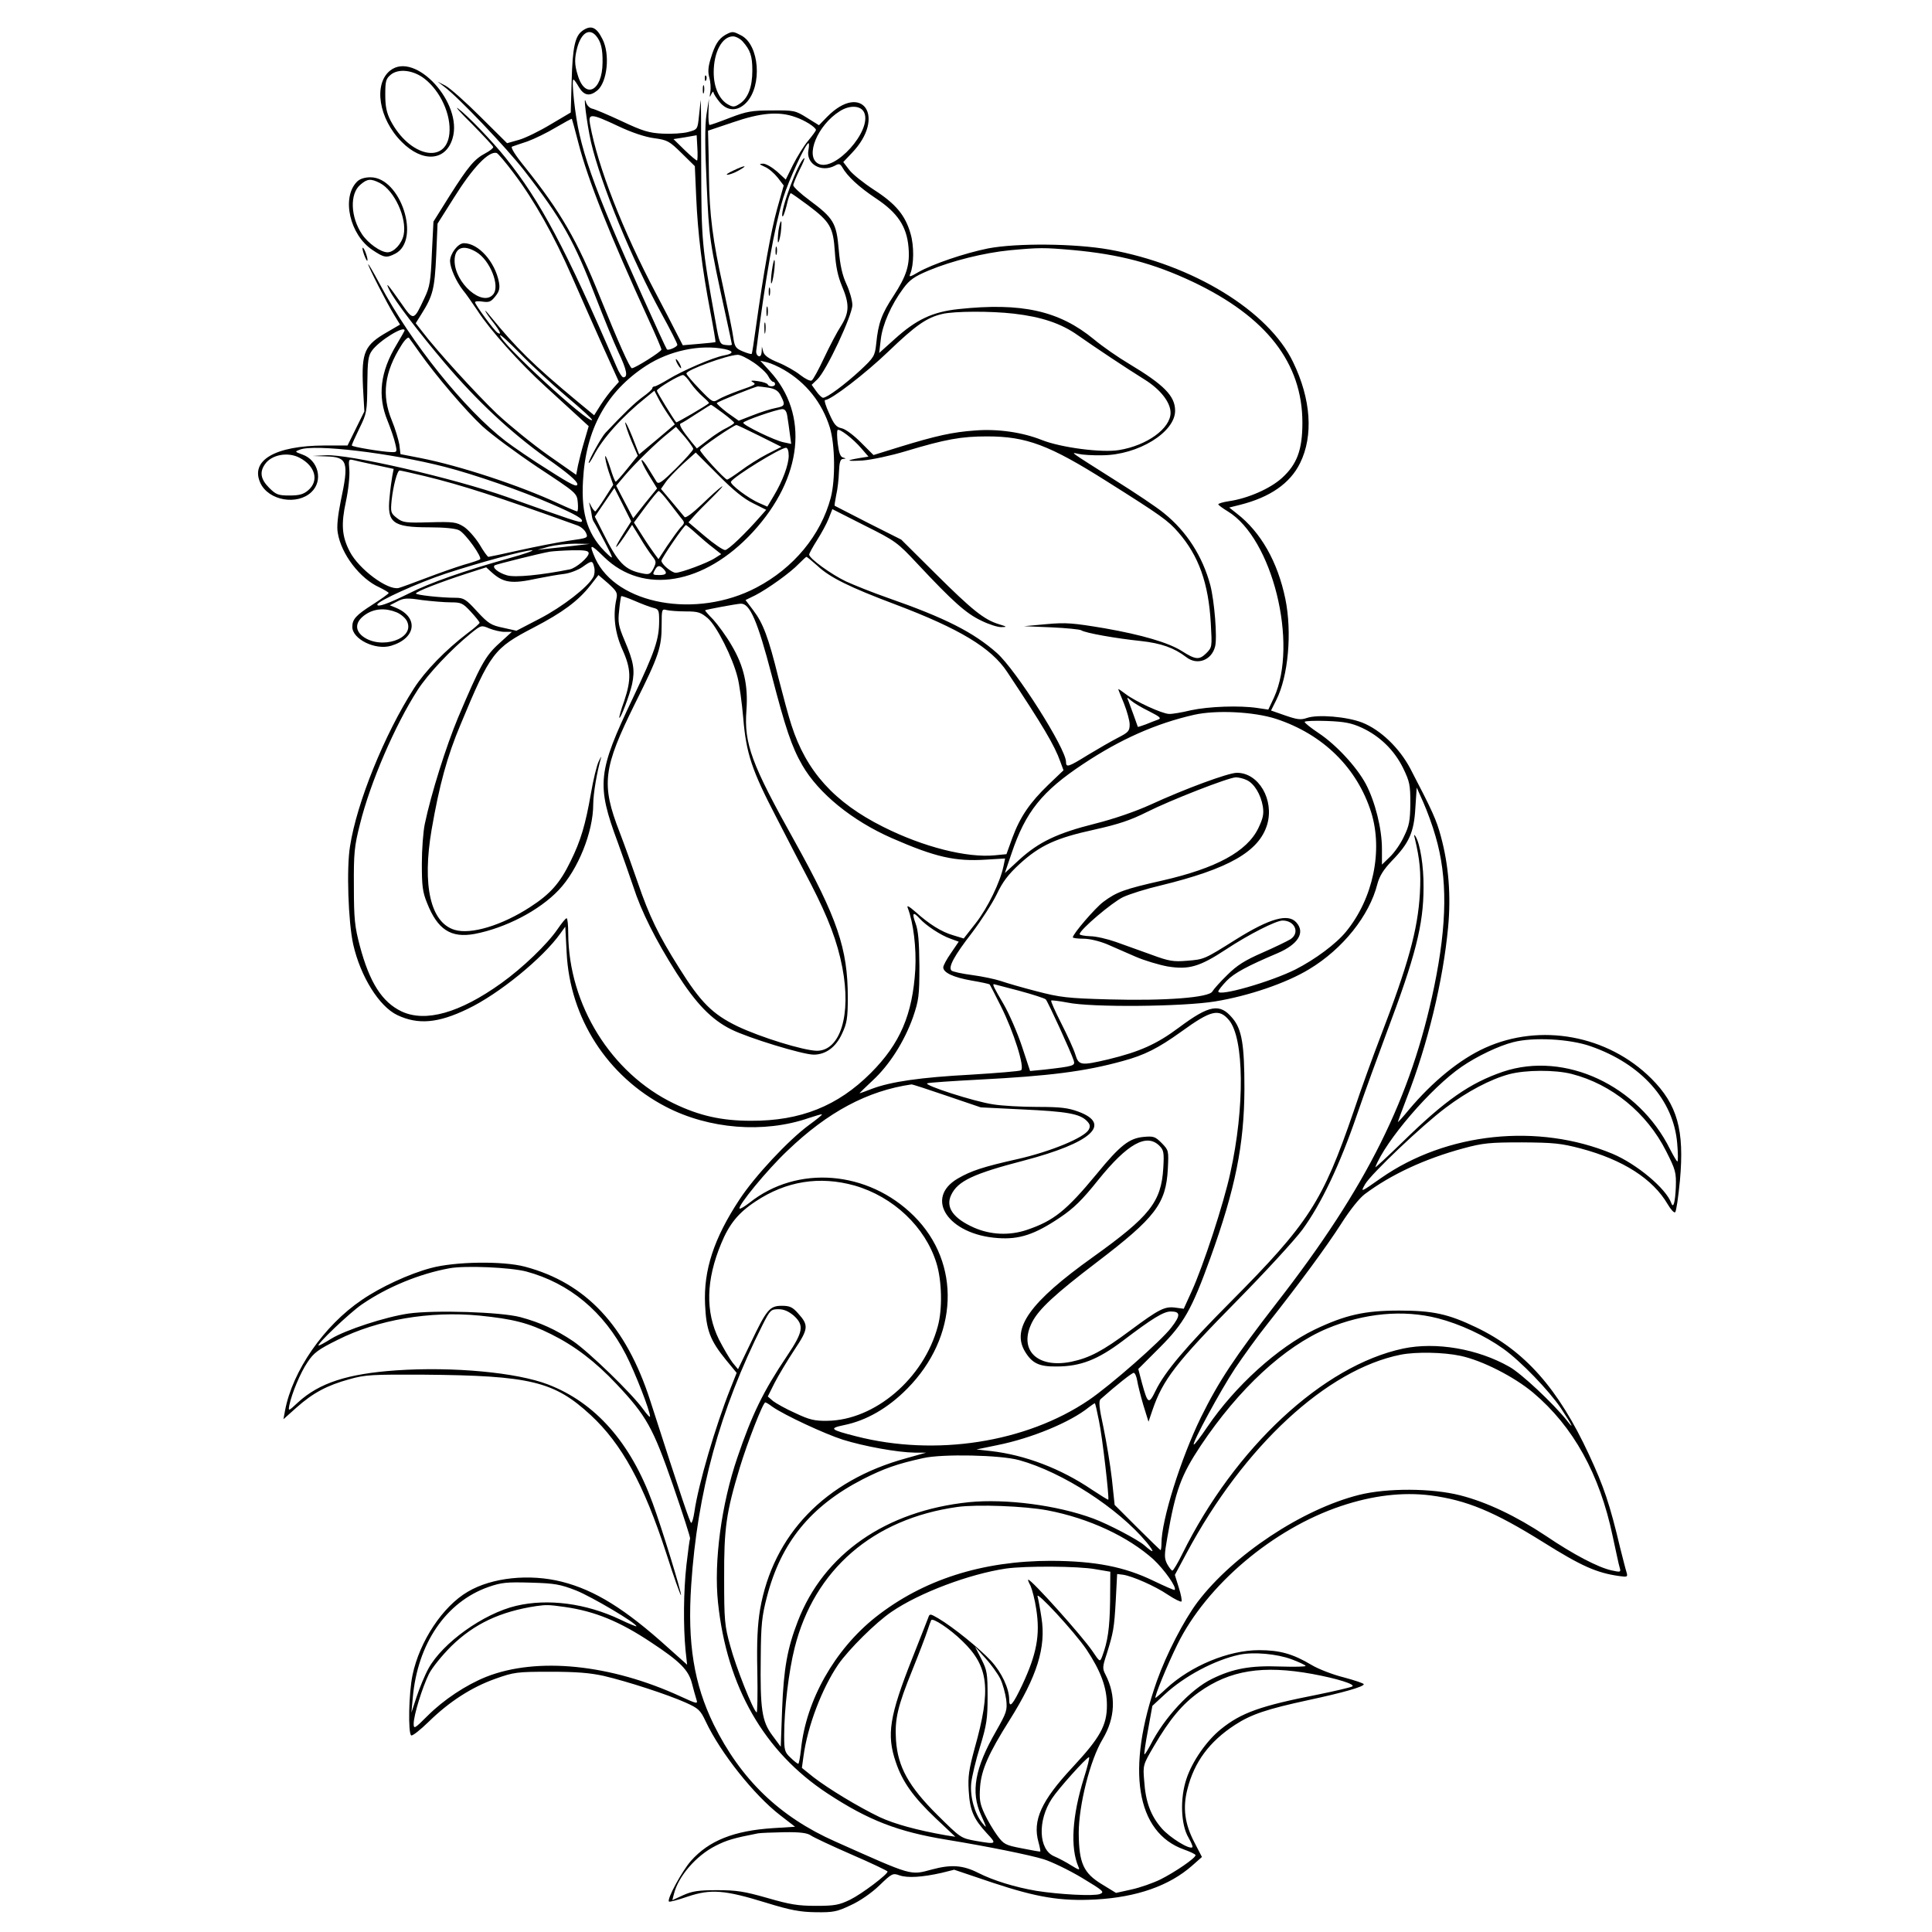 <?xml version="1.0" standalone="no"?>
<!DOCTYPE svg PUBLIC "-//W3C//DTD SVG 20010904//EN"
 "http://www.w3.org/TR/2001/REC-SVG-20010904/DTD/svg10.dtd">
<svg version="1.0" xmlns="http://www.w3.org/2000/svg"
 width="850pt" height="850pt" viewBox="0 0 850 850"
 preserveAspectRatio="xMidYMid meet">
<g transform="translate(0,850) scale(0.1,-0.1)"
fill="#000000" stroke="none">
<path d="M2563 8365 c-33 -23 -44 -72 -48 -222 l-4 -138 -88 -52 c-48 -29
-111 -60 -139 -68 l-53 -15 -118 117 c-65 65 -134 126 -153 136 l-35 18 30
-23 c62 -46 273 -268 351 -368 167 -215 221 -312 316 -560 33 -85 77 -193 99
-240 37 -78 43 -110 21 -110 -5 0 -19 21 -30 48 -225 522 -334 726 -487 917
-59 74 -170 189 -210 218 -16 12 12 -20 63 -70 50 -51 92 -96 92 -100 0 -5
-15 -17 -34 -27 -49 -26 -75 -57 -157 -186 l-72 -115 -7 -140 c-5 -122 -9
-147 -32 -195 -48 -103 -48 -103 -103 -24 -59 84 -72 99 -52 58 24 -48 130
-187 242 -319 145 -171 293 -308 449 -420 93 -65 136 -102 136 -115 0 -15 -24
-4 -127 62 -71 44 -155 102 -188 127 -182 140 -417 433 -554 691 -28 52 -51
92 -51 87 0 -10 82 -171 115 -224 l25 -41 -53 -31 c-104 -59 -117 -89 -110
-245 l6 -106 -37 -75 -37 -75 -102 0 c-218 -1 -328 -66 -281 -166 37 -77 162
-98 224 -39 53 50 31 140 -39 165 -35 13 -35 13 -11 22 64 25 400 -15 637 -76
129 -33 339 -106 469 -163 108 -47 143 -67 133 -78 -6 -6 -44 7 -330 109 -229
81 -699 190 -797 183 l-57 -3 62 -2 c92 -3 99 -24 62 -197 -13 -65 -18 -113
-13 -139 15 -94 98 -202 183 -240 22 -11 41 -22 41 -25 0 -3 -32 -26 -71 -51
-72 -46 -89 -64 -89 -98 0 -54 102 -104 171 -83 110 33 122 125 21 167 l-27
11 33 17 c28 15 43 16 108 6 42 -5 98 -10 126 -10 47 0 54 -3 90 -42 21 -23
38 -44 38 -48 0 -3 -23 -24 -52 -45 -97 -74 -187 -166 -237 -244 -129 -201
-251 -501 -281 -694 -16 -96 -8 -333 14 -432 32 -141 114 -273 194 -311 91
-43 179 -36 309 27 137 65 332 224 409 333 l21 29 6 -114 c14 -288 179 -544
436 -678 190 -99 432 -118 629 -50 30 10 57 18 58 16 2 -2 -23 -22 -56 -46
-90 -66 -239 -225 -307 -329 -112 -170 -158 -310 -151 -461 5 -113 22 -158 92
-244 l47 -57 -27 -68 c-66 -165 -142 -424 -159 -544 -4 -27 -10 -48 -14 -48
-5 0 -39 99 -181 540 -106 328 -283 516 -550 587 -97 26 -309 23 -415 -6 -94
-25 -220 -83 -303 -140 -167 -113 -305 -312 -338 -487 l-7 -38 57 51 c73 65
135 98 233 125 71 20 99 21 328 20 468 -4 573 -29 734 -178 137 -127 233 -303
332 -607 33 -104 63 -187 65 -185 5 5 -86 301 -125 406 -97 266 -252 441 -460
521 -138 53 -418 79 -668 62 -214 -15 -338 -55 -432 -141 -43 -40 -43 -40 -38
-12 11 52 48 142 80 189 27 41 47 56 132 98 176 89 406 128 624 107 148 -15
216 -32 316 -82 103 -51 195 -121 287 -219 132 -140 161 -192 249 -446 43
-125 77 -230 75 -234 -2 -3 -9 -55 -16 -116 -13 -117 -14 -269 -4 -375 l7 -64
-84 75 c-187 169 -321 253 -467 290 -142 36 -308 19 -414 -44 -110 -64 -212
-218 -243 -366 -17 -80 -20 -256 -6 -266 6 -3 40 24 77 60 91 89 189 152 293
189 82 29 94 31 241 31 116 0 175 -5 235 -18 107 -25 281 -82 360 -117 58 -26
66 -33 90 -84 65 -138 213 -324 327 -412 l66 -51 -96 -6 c-173 -11 -283 -55
-362 -144 -39 -44 -107 -169 -97 -179 2 -3 40 7 83 22 102 34 162 29 344 -27
110 -34 151 -41 220 -42 76 -1 92 2 153 31 40 18 92 54 126 87 55 53 59 55 89
44 36 -12 99 -8 184 11 l56 14 169 -57 c196 -65 299 -82 453 -74 181 10 324
60 425 149 l43 38 -33 64 c-43 82 -52 153 -31 234 30 120 97 210 209 283 72
47 142 70 322 109 154 33 245 59 245 70 0 4 -39 17 -87 30 -49 12 -113 37
-143 55 -82 49 -140 65 -231 65 -134 0 -300 -69 -408 -169 -24 -23 -46 -41
-47 -41 -8 0 52 146 96 235 128 261 421 509 720 609 140 47 271 62 393 47 160
-21 280 -71 495 -205 169 -106 236 -136 336 -150 36 -5 38 -4 32 17 -4 12 -16
60 -28 107 -46 194 -72 270 -137 410 -135 291 -283 458 -496 560 -123 59 -190
74 -340 74 -151 0 -236 -19 -372 -84 -161 -78 -349 -248 -470 -426 -31 -46
-58 -82 -61 -79 -7 7 116 235 182 335 35 52 98 140 142 195 146 185 259 339
324 440 38 60 80 113 104 131 116 87 265 156 435 202 85 23 115 26 256 26 141
-1 172 -4 260 -27 187 -50 317 -134 382 -245 14 -24 29 -40 33 -35 5 4 14 67
21 140 20 221 -11 333 -126 448 -192 191 -488 245 -731 135 -111 -50 -231
-148 -336 -273 -26 -32 -48 -56 -48 -53 0 2 18 50 39 105 92 235 160 516 182
751 13 138 3 273 -32 401 -19 71 -37 111 -134 297 -48 91 -131 171 -212 203
-67 26 -196 37 -244 20 -26 -9 -42 -7 -94 11 l-63 22 23 46 c53 105 70 298 40
445 -34 164 -108 294 -214 376 l-33 26 48 12 c131 33 220 94 264 184 59 120
48 281 -31 444 -108 225 -441 429 -809 495 -153 27 -407 29 -533 5 -104 -21
-244 -69 -306 -104 -39 -23 -43 -23 -36 -7 16 40 17 122 1 176 -23 81 -66 132
-161 193 -46 30 -95 69 -109 88 l-26 34 38 40 c152 159 45 315 -109 159 l-36
-37 -53 33 c-51 32 -57 33 -154 32 -88 0 -111 -4 -184 -32 -46 -18 -86 -32
-90 -32 -4 0 -6 26 -5 57 l2 58 -11 -70 c-7 -49 -7 -140 1 -305 11 -241 11
-244 85 -583 14 -64 26 -120 26 -123 0 -3 -12 -4 -27 -2 -26 3 -28 7 -45 103
-61 336 -62 354 -63 679 0 170 -1 303 -2 295 -1 -8 -5 -40 -8 -71 -6 -57 -6
-58 -48 -69 -23 -6 -73 -9 -112 -7 -59 3 -87 11 -180 55 -60 28 -119 53 -130
55 -10 2 -23 14 -27 28 -14 47 4 -94 22 -175 43 -184 180 -517 311 -756 38
-69 69 -130 69 -136 0 -9 -40 -27 -46 -20 -8 10 -190 415 -240 535 -81 193
-120 305 -144 409 -20 82 -37 243 -27 243 3 0 14 -16 25 -35 22 -36 47 -40 80
-13 44 37 57 160 22 227 -26 52 -50 62 -87 36z m59 -22 c22 -26 30 -58 29
-119 -1 -125 -77 -163 -109 -55 -15 47 -15 75 -2 123 18 63 52 85 82 51z
m1180 -338 c36 -79 -130 -264 -202 -225 -60 32 -3 170 95 231 44 28 93 25 107
-6z m-303 -20 c42 -14 90 -45 91 -57 0 -3 -16 -25 -35 -48 -19 -22 -48 -70
-66 -105 l-32 -65 -38 35 c-22 19 -49 35 -62 35 -19 -1 -18 -2 8 -14 17 -7 42
-29 57 -48 l26 -34 -29 -103 c-27 -97 -59 -275 -94 -525 -8 -60 -16 -111 -18
-113 -2 -2 -20 3 -39 11 -31 13 -36 20 -42 62 -3 25 -24 126 -45 223 -45 202
-60 316 -62 486 -1 66 -2 138 -3 160 l-1 40 110 37 c122 42 202 49 274 23z
m-779 -40 c59 -28 119 -48 158 -53 59 -8 67 -13 121 -66 l58 -57 6 -137 c7
-159 26 -314 62 -502 14 -73 24 -134 23 -135 -2 -1 -35 -5 -74 -8 l-70 -6 -32
62 c-17 34 -55 107 -84 162 -148 280 -258 561 -292 748 -9 49 3 49 124 -8z
m-175 -75 c41 -160 138 -404 309 -777 31 -67 56 -126 56 -131 0 -9 -116 -82
-130 -82 -9 0 -62 120 -141 315 -98 245 -173 374 -328 568 -44 54 -66 89 -58
92 6 2 37 13 68 23 30 11 86 38 124 61 38 22 70 40 71 38 1 -1 14 -49 29 -107z
m522 -76 c-2 -2 -26 18 -54 45 l-50 49 51 8 51 9 3 -54 c2 -29 1 -55 -1 -57z
m490 47 c-13 -61 55 -102 116 -70 17 10 23 9 32 -6 23 -41 74 -88 149 -138 95
-63 135 -123 143 -214 7 -78 -8 -126 -66 -215 -52 -79 -67 -119 -76 -210 -6
-54 -9 -60 -70 -117 -67 -62 -146 -121 -164 -121 -5 0 -19 13 -30 29 l-20 28
25 24 c39 36 154 282 154 327 0 20 -12 62 -26 92 -18 39 -28 82 -34 153 -10
116 -22 137 -130 217 -38 28 -70 58 -70 65 0 6 13 37 28 68 16 31 25 54 20 51
-26 -16 -105 -228 -96 -255 2 -7 10 13 18 44 7 32 16 57 19 57 3 0 37 -24 76
-53 97 -73 111 -96 118 -205 4 -63 13 -107 31 -150 34 -80 33 -117 -4 -176
-17 -26 -50 -89 -74 -140 -24 -51 -48 -96 -55 -100 -6 -4 -28 7 -50 24 -21 17
-65 42 -97 55 -42 17 -61 31 -66 47 l-6 23 -1 -23 c-1 -14 -6 -22 -13 -19 -7
2 -12 12 -11 23 41 324 79 540 119 674 24 77 99 240 111 240 3 0 3 -13 0 -29z
m-1296 -104 c89 -118 177 -274 255 -453 36 -82 97 -220 136 -307 l71 -157 -25
-28 c-14 -15 -39 -48 -55 -73 l-29 -46 -74 61 c-195 162 -267 233 -384 376
-35 44 -23 18 16 -31 29 -38 36 -55 17 -43 -14 8 -99 124 -99 134 0 5 15 6 33
3 29 -4 37 -1 56 23 18 22 21 36 16 63 -17 89 -90 171 -154 171 -26 0 -61 -46
-61 -79 1 -31 26 -88 57 -128 13 -15 41 -56 64 -90 54 -84 184 -229 298 -333
51 -47 115 -105 142 -130 l49 -45 -19 -65 c-11 -36 -23 -84 -28 -107 l-8 -42
-123 86 c-68 48 -169 130 -225 182 -94 90 -267 280 -330 363 l-28 36 25 40
c51 81 58 111 65 257 l6 141 72 114 c83 133 153 206 188 197 6 -2 40 -42 76
-90z m-165 -346 c60 -36 105 -149 74 -186 -47 -57 -170 50 -170 148 0 58 38
73 96 38z m2623 9 c207 -19 355 -58 529 -140 324 -154 482 -357 482 -620 0
-120 -24 -183 -90 -243 -52 -47 -150 -90 -233 -102 -26 -4 -47 -10 -47 -14 0
-3 19 -17 42 -31 196 -119 311 -582 203 -819 l-25 -53 -47 7 c-79 12 -215 7
-294 -10 -41 -10 -84 -17 -96 -16 -31 1 -148 55 -190 87 -18 14 -33 24 -33 22
0 -2 11 -30 25 -63 13 -33 25 -75 25 -92 0 -29 -5 -35 -52 -59 -29 -15 -88
-49 -131 -75 -87 -54 -97 -57 -97 -31 0 58 -219 403 -304 479 -103 91 -226
154 -481 243 -66 23 -148 56 -183 72 -65 31 -162 101 -162 118 0 5 16 34 35
64 19 30 42 72 51 95 l16 41 142 -72 c136 -68 144 -74 231 -167 159 -170 216
-220 281 -251 34 -17 75 -30 90 -29 26 0 25 2 -12 13 -65 20 -118 63 -279 223
l-150 149 -145 73 c-80 41 -146 75 -148 76 -1 1 2 22 7 47 6 25 11 70 12 101
2 44 6 57 18 58 14 1 14 2 0 6 -12 3 -18 21 -23 60 -4 31 -4 58 -1 61 8 8 68
-38 104 -80 l32 -37 -38 -6 c-65 -11 -61 -15 12 -11 39 3 124 21 190 41 176
53 245 65 358 65 173 0 274 -38 527 -198 238 -150 269 -172 314 -224 90 -103
133 -224 143 -400 6 -105 6 -106 -21 -133 -30 -29 -46 -28 -107 11 -59 37
-175 71 -340 100 -138 23 -169 26 -255 18 l-99 -9 120 -5 c66 -3 126 -9 132
-13 18 -12 154 -36 261 -47 91 -10 147 -30 201 -71 48 -38 112 -14 127 47 10
39 -3 199 -21 269 -34 127 -104 237 -205 318 -30 25 -126 89 -212 143 -210
133 -199 125 -163 117 17 -4 64 -7 105 -6 157 1 320 101 320 196 0 65 -49 114
-202 206 -49 29 -118 77 -155 108 -153 126 -318 163 -597 133 -113 -12 -185
-46 -279 -131 l-69 -62 7 59 c7 65 46 154 99 225 28 38 48 52 112 79 103 43
245 78 357 89 130 12 149 12 276 1z m-258 -280 c121 -14 208 -43 281 -95 74
-52 215 -146 294 -195 69 -43 114 -100 114 -146 0 -69 -104 -144 -226 -164
-76 -13 -257 11 -340 44 -85 34 -194 50 -294 42 -99 -7 -171 -23 -331 -72
l-116 -36 -56 56 c-32 32 -68 59 -85 62 -23 5 -33 17 -54 65 -15 32 -23 59
-18 59 26 0 177 116 279 214 120 115 168 149 238 165 52 12 211 13 314 1z
m-2681 -74 c0 -2 -16 -30 -35 -62 -72 -119 -85 -226 -40 -335 14 -35 30 -81
34 -101 9 -37 8 -38 -18 -37 -39 1 -172 23 -173 29 -1 3 14 36 33 75 33 67 34
74 35 193 1 106 4 127 21 150 32 44 143 112 143 88z m713 -291 c64 -54 115
-100 112 -103 -16 -17 -406 342 -405 373 1 5 40 -31 88 -80 48 -50 140 -135
205 -190z m-648 195 c74 -105 205 -258 277 -325 40 -37 150 -118 244 -181 171
-113 172 -113 176 -154 2 -22 1 -40 -3 -40 -3 0 -39 15 -80 34 -172 80 -436
167 -610 201 l-87 17 -5 42 c-4 22 -18 70 -33 106 -46 111 -33 213 42 331 14
23 29 37 33 33 4 -5 25 -34 46 -64z m1344 14 c41 -9 39 -20 -5 -28 -48 -9
-182 -67 -244 -105 -28 -17 -55 -31 -60 -31 -6 0 -10 -4 -10 -8 0 -5 -19 -22
-43 -39 -35 -26 -81 -70 -163 -157 -17 -17 -74 -121 -74 -132 1 -5 10 9 22 31
39 76 125 172 230 256 l37 30 17 -33 c9 -18 30 -52 45 -74 l28 -41 -78 -66
-79 -66 -30 77 c-17 42 -31 70 -31 62 0 -8 12 -44 27 -80 l28 -65 -46 -57
c-25 -31 -48 -57 -51 -57 -3 -1 -14 27 -24 60 -11 34 -21 57 -22 52 -2 -6 5
-37 15 -68 l20 -58 -37 -58 c-20 -32 -39 -58 -42 -59 -3 0 -11 10 -18 23 -11
22 -11 22 -5 -3 4 -14 7 -32 8 -40 1 -8 4 -19 8 -25 4 -5 26 -46 49 -90 38
-74 39 -78 14 -55 -87 81 -119 173 -110 325 12 227 104 393 278 506 102 66
237 95 346 73z m127 -59 c28 -19 57 -46 64 -60 7 -14 17 -25 22 -25 4 0 8 -4
8 -10 0 -12 -27 -13 -32 -2 -1 5 -21 12 -43 15 -26 4 -35 3 -25 -3 19 -11 17
-12 -60 -39 -36 -13 -76 -30 -89 -38 -24 -15 -26 -14 -83 45 -32 33 -58 64
-58 69 0 15 177 80 225 82 11 1 43 -15 71 -34z m133 -32 c98 -57 168 -145 202
-254 23 -75 25 -229 4 -309 -44 -165 -163 -309 -327 -395 -264 -139 -616 -75
-709 128 -29 66 -23 67 39 6 172 -167 440 -122 654 110 220 239 249 518 75
708 l-42 46 30 -7 c17 -4 50 -19 74 -33z m-410 -59 c13 -19 38 -46 54 -60 16
-14 28 -26 26 -28 -12 -11 -142 -87 -144 -84 -12 14 -85 133 -85 139 0 10 99
69 115 69 6 0 21 -16 34 -36z m344 -20 c28 -5 42 -14 52 -35 21 -41 19 -46
-22 -54 -21 -4 -66 -18 -101 -32 l-62 -24 -51 36 c-27 21 -48 40 -45 42 8 8
170 73 181 73 6 0 27 -3 48 -6z m-203 -111 c28 -21 50 -40 50 -43 0 -4 -15
-13 -32 -22 -18 -8 -55 -32 -82 -53 l-50 -38 -24 29 c-41 51 -57 77 -47 81 6
2 37 21 70 43 33 21 61 39 63 39 1 1 25 -16 52 -36z m284 -15 c3 -18 8 -53 11
-77 l6 -44 -33 7 c-38 7 -178 75 -178 86 0 8 146 59 172 60 12 0 19 -10 22
-32z m-122 -86 l96 -48 -63 -32 c-35 -18 -87 -51 -116 -73 -29 -21 -56 -39
-60 -39 -10 0 -119 119 -119 130 0 9 148 110 160 110 4 0 49 -22 102 -48z
m-292 -57 c0 -6 -34 -44 -75 -85 -62 -61 -77 -72 -86 -60 -5 8 -21 34 -36 58
-14 24 -28 41 -30 38 -3 -3 11 -32 31 -65 l37 -60 -53 -65 -52 -66 -38 72 -37
71 39 46 c43 51 137 143 190 185 l34 28 38 -43 c20 -24 38 -49 38 -54z m420
-30 c0 -40 -27 -112 -66 -177 l-28 -47 -34 15 c-48 20 -133 84 -126 95 15 24
216 148 242 149 7 0 12 -13 12 -35z m-157 -209 l58 -29 -23 -26 c-67 -77 -144
-151 -158 -151 -9 0 -49 27 -89 61 l-72 61 23 26 c13 15 50 53 83 85 33 33 51
53 40 46 -11 -7 -50 -42 -87 -78 -41 -39 -71 -61 -76 -56 -5 6 -30 36 -56 67
l-48 57 21 30 c11 16 46 52 76 80 l56 50 97 -97 c67 -68 115 -107 155 -126z
m-1995 200 c69 -36 87 -101 38 -143 -21 -18 -39 -23 -83 -23 -49 0 -59 4 -89
34 -37 37 -43 69 -18 104 29 42 101 55 152 28z m335 -32 l79 -17 -6 -31 c-3
-17 -9 -59 -12 -94 -12 -112 14 -132 174 -132 66 0 117 -5 132 -13 28 -14 103
-119 92 -128 -4 -3 -36 -14 -72 -24 -36 -11 -110 -37 -165 -58 -55 -21 -110
-41 -121 -44 -49 -11 -175 83 -215 160 -35 67 -39 120 -17 221 11 51 17 112
15 139 -4 45 -3 48 17 43 11 -3 56 -13 99 -22z m217 -49 c164 -40 316 -89 671
-217 14 -5 31 -19 37 -32 10 -23 9 -23 -76 -35 -48 -7 -145 -26 -217 -42 -71
-16 -133 -29 -136 -29 -4 0 -22 25 -40 56 -19 30 -50 65 -69 77 -32 20 -46 22
-151 19 -106 -3 -117 -1 -143 19 -27 21 -28 26 -23 78 7 64 25 131 35 131 4 0
54 -11 112 -25z m874 -251 c-45 -71 -44 -83 2 -16 l35 53 34 -55 c18 -31 43
-68 54 -82 19 -24 19 -28 6 -55 -13 -25 -19 -28 -48 -22 -78 15 -108 46 -174
179 l-36 71 43 63 43 63 37 -73 37 -74 -33 -52z m196 140 c19 -25 44 -57 54
-70 20 -24 20 -24 -1 -46 -11 -13 -37 -49 -58 -80 l-38 -58 -17 23 c-9 12 -34
48 -54 80 l-37 58 51 69 c29 39 55 70 58 70 4 -1 23 -21 42 -46z m124 -142
c22 -20 56 -49 75 -63 l34 -27 -27 -17 c-31 -21 -150 -65 -173 -65 -18 0 -63
38 -63 53 0 10 100 157 108 157 2 0 23 -17 46 -38z m-529 -52 c-33 -4 -85 -10
-115 -13 l-55 -6 50 14 c28 7 79 13 115 13 l65 -1 -60 -7z m-295 -56 c-194
-54 -349 -108 -441 -155 -91 -45 -139 -62 -139 -49 0 15 182 97 300 136 149
49 348 103 380 103 14 0 -31 -16 -100 -35z m350 22 c0 -18 -55 -65 -83 -71
-125 -25 -242 -37 -277 -26 -38 11 -67 35 -53 44 9 5 201 53 243 60 14 2 58 5
98 6 56 1 72 -2 72 -13z m1006 -55 c55 -52 143 -95 345 -171 280 -106 420
-190 490 -296 157 -236 209 -324 234 -395 l14 -38 -66 -63 c-82 -79 -125 -142
-159 -234 l-26 -72 -51 -5 c-122 -12 -314 36 -491 125 -216 108 -339 245 -404
448 -12 36 -37 129 -57 207 -44 179 -68 242 -111 298 l-34 45 43 21 c56 29
155 100 191 138 17 17 32 31 34 31 3 0 24 -18 48 -39z m-982 -6 c4 -14 2 -34
-4 -44 -23 -44 -136 -131 -234 -182 l-104 -54 -58 13 c-53 11 -65 18 -115 72
-49 54 -59 60 -95 60 -63 0 -174 12 -174 19 0 8 105 49 222 87 l87 28 23 -21
c53 -48 89 -53 203 -28 39 8 91 17 117 20 25 3 61 17 80 30 42 30 45 30 52 0z
m304 -7 c20 -20 14 -28 -18 -28 -28 0 -30 2 -20 20 12 23 21 25 38 8z m-206
-133 c-16 -72 -7 -148 26 -222 39 -86 40 -132 8 -228 -14 -38 -23 -71 -21 -73
5 -6 45 99 56 148 13 63 7 98 -33 192 -27 64 -30 80 -24 132 3 33 8 61 9 63 2
2 28 -7 58 -20 30 -13 66 -27 82 -31 25 -6 27 -10 27 -57 0 -82 -18 -134 -115
-339 -156 -327 -162 -381 -66 -639 21 -58 51 -144 67 -191 35 -109 98 -235
190 -380 85 -134 154 -206 241 -249 76 -38 315 -111 363 -111 53 0 98 33 125
93 21 45 25 67 25 159 0 214 -46 349 -234 687 -190 340 -223 429 -212 576 8
110 -11 195 -66 287 -23 40 -60 90 -80 112 -21 21 -37 40 -36 41 8 4 137 28
157 29 40 2 74 -76 136 -314 60 -231 88 -316 135 -397 71 -123 219 -244 395
-321 190 -83 277 -103 414 -94 l83 5 -7 -34 c-15 -71 -69 -182 -121 -249 l-54
-69 -46 14 c-52 15 -106 49 -166 103 -30 26 -40 31 -34 17 25 -66 38 -176 33
-270 -12 -199 -67 -327 -196 -456 -145 -145 -309 -211 -527 -210 -129 0 -227
22 -339 76 -276 133 -463 434 -465 748 0 37 -3 67 -7 67 -5 0 -22 -22 -40 -48
-45 -66 -153 -170 -248 -238 -183 -131 -333 -173 -438 -124 -86 41 -141 127
-184 289 -22 83 -26 118 -26 261 -1 147 2 177 27 275 45 182 154 435 254 590
45 70 147 178 233 248 46 37 47 37 82 22 20 -8 50 -15 67 -15 l32 0 -56 -51
c-61 -55 -83 -96 -181 -327 -52 -125 -118 -333 -146 -467 -7 -33 -13 -112 -13
-175 0 -97 3 -124 23 -173 46 -117 105 -155 209 -136 136 26 285 103 370 193
85 89 152 256 152 377 0 48 17 145 34 204 4 11 -1 4 -10 -15 -9 -19 -24 -82
-34 -140 -24 -138 -45 -209 -89 -298 -47 -97 -89 -145 -179 -203 -123 -80
-260 -122 -332 -100 -106 32 -143 195 -101 441 34 196 68 322 128 464 131 315
146 334 321 425 127 66 196 117 250 186 l35 45 43 -37 c37 -34 42 -41 36 -68z
m-967 -59 c19 -8 40 -26 46 -40 36 -77 -116 -127 -196 -65 -36 29 -31 66 14
96 39 26 87 29 136 9z m1272 4 c55 0 66 -4 97 -30 40 -35 110 -175 131 -260 8
-30 19 -111 25 -179 13 -157 38 -230 145 -436 45 -88 114 -221 153 -295 76
-148 116 -252 138 -367 40 -208 -9 -366 -112 -366 -59 1 -247 59 -350 108
-109 53 -161 104 -257 258 -90 143 -130 225 -181 374 -24 70 -60 170 -80 222
-82 211 -73 281 68 566 106 212 117 247 117 347 0 67 1 70 22 64 12 -3 50 -6
84 -6z m2038 -439 c49 -25 56 -31 40 -37 -11 -4 -35 -13 -54 -21 -19 -7 -35
-12 -35 -11 -1 2 -8 23 -17 48 -9 25 -20 54 -24 65 -8 19 -8 19 11 3 11 -10
46 -31 79 -47z m560 -34 c206 -68 356 -215 418 -412 52 -168 8 -379 -111 -524
-44 -54 -136 -122 -222 -166 -110 -55 -340 -121 -340 -97 0 5 17 26 37 47 33
34 91 65 223 121 91 39 124 91 83 136 -36 40 -116 18 -265 -75 -140 -88 -140
-88 -216 -94 -59 -5 -79 -2 -157 27 -50 18 -120 43 -156 56 -37 13 -88 25
-113 25 -25 1 -46 5 -46 9 0 19 143 140 191 163 30 14 104 37 164 51 300 73
434 149 470 268 32 109 -37 228 -133 228 -38 0 -230 -71 -382 -141 -64 -29
-159 -62 -243 -83 -167 -42 -247 -81 -332 -158 l-64 -59 29 85 c62 185 135
275 316 395 164 109 320 178 487 216 97 22 263 14 362 -18z m377 -39 c79 -37
142 -98 181 -177 29 -60 32 -74 32 -156 -1 -77 -5 -98 -28 -145 -14 -31 -42
-71 -62 -90 l-35 -34 0 70 c0 88 -30 207 -71 285 -41 76 -131 173 -208 224
-33 22 -61 44 -61 49 0 4 44 6 98 4 78 -3 108 -9 154 -30z m-507 -230 c33 -15
62 -63 71 -116 5 -34 1 -52 -20 -96 -50 -103 -186 -176 -422 -230 -168 -38
-201 -50 -260 -94 -36 -27 -134 -141 -134 -156 0 -3 21 -6 48 -6 27 0 70 -11
102 -24 30 -13 87 -38 126 -55 39 -17 103 -36 141 -43 93 -15 140 -2 257 75
100 66 220 127 249 127 54 0 77 -54 35 -82 -13 -8 -68 -35 -123 -59 -78 -34
-113 -56 -156 -99 -31 -30 -60 -63 -65 -72 -14 -27 -208 -42 -454 -35 -185 5
-216 9 -320 36 -63 16 -134 37 -157 45 -24 8 -80 20 -125 26 -46 6 -87 15 -92
20 -15 15 12 65 91 167 40 53 89 129 108 168 26 55 50 87 101 134 90 82 160
114 329 151 108 24 160 42 230 77 103 52 359 152 392 153 12 0 34 -5 48 -12z
m831 -248 c53 -181 51 -383 -6 -660 -101 -489 -296 -882 -692 -1391 -186 -240
-256 -346 -334 -504 -89 -182 -174 -453 -174 -555 0 -16 -2 -30 -4 -30 -1 0
-48 45 -102 99 l-100 100 -12 113 c-7 62 -24 164 -37 227 -20 91 -22 118 -12
126 71 63 137 115 145 115 5 0 12 -15 15 -33 3 -19 15 -67 27 -108 l23 -74 17
50 c46 135 104 210 375 485 122 124 250 263 285 310 82 112 164 283 240 505
34 99 93 261 130 360 127 337 163 476 163 640 1 95 -15 192 -35 225 -7 11 -8
8 -3 -10 22 -94 27 -146 22 -240 -9 -161 -52 -315 -176 -638 -28 -73 -81 -218
-116 -323 -136 -396 -196 -490 -543 -839 -195 -196 -286 -304 -327 -387 -31
-64 -35 -61 -61 33 l-16 61 94 94 c107 107 141 167 223 394 110 305 149 498
150 745 0 194 -11 262 -53 311 -55 66 -101 58 -234 -41 -99 -74 -173 -107
-313 -141 -120 -28 -129 -27 -144 22 -7 23 -35 84 -62 137 -27 53 -47 98 -44
100 2 2 35 -2 72 -9 105 -22 507 -18 648 5 148 24 315 81 415 142 148 89 265
236 300 375 9 34 26 62 63 101 77 79 98 126 104 233 l6 90 29 -65 c16 -36 41
-103 54 -150z m-2270 -361 c28 -31 93 -74 136 -89 l36 -13 -34 -50 c-19 -27
-34 -55 -34 -63 0 -23 44 -44 124 -58 42 -7 78 -15 80 -17 2 -2 24 -45 49 -95
57 -113 107 -272 89 -283 -7 -4 -105 -12 -219 -19 -225 -12 -353 -31 -436 -62
-28 -11 -53 -20 -55 -20 -2 0 24 25 57 56 74 68 140 172 178 279 25 74 28 92
28 225 -1 109 -5 156 -17 188 -17 46 -11 53 18 21z m438 -318 c59 -16 112 -33
117 -38 9 -9 113 -236 123 -269 7 -23 1 -25 -130 -40 l-62 -6 -36 109 c-20 60
-56 143 -81 186 -41 70 -50 87 -42 87 1 0 51 -13 111 -29z m923 -129 c67 -80
70 -384 6 -672 -29 -135 -120 -412 -170 -521 l-35 -77 -37 5 c-47 6 -71 -6
-199 -101 -121 -90 -178 -120 -258 -137 -151 -31 -235 52 -173 174 30 58 100
123 285 264 257 196 304 257 312 410 4 81 4 82 -27 114 -29 29 -36 31 -80 27
-63 -6 -103 -37 -206 -163 -134 -162 -189 -206 -307 -246 -77 -26 -160 -22
-233 10 -92 41 -126 90 -100 144 29 61 97 93 320 151 297 78 388 160 240 215
-46 17 -79 21 -181 21 -69 0 -156 5 -193 11 -84 12 -312 86 -291 93 8 3 110
10 225 16 312 16 469 36 635 82 96 26 155 56 257 129 131 95 166 103 210 51z
m1591 -115 c224 -78 365 -237 381 -427 4 -44 4 -80 1 -80 -3 0 -17 24 -32 53
-139 282 -463 433 -735 342 -146 -50 -253 -124 -442 -309 -68 -66 -122 -116
-120 -111 43 114 244 349 380 442 67 46 163 92 227 108 89 23 249 14 340 -18z
m-83 -122 c176 -45 330 -171 415 -339 42 -83 45 -94 43 -159 -3 -67 -11 -96
-20 -70 -23 64 -152 172 -259 217 -327 136 -730 94 -1018 -107 -91 -64 -91
-64 -70 -27 26 45 251 259 354 336 95 72 198 126 280 148 72 19 201 20 275 1z
m-2750 -96 l150 -51 182 -9 c196 -9 253 -19 284 -50 15 -15 17 -24 9 -39 -19
-35 -166 -96 -311 -129 -156 -35 -206 -52 -265 -86 -149 -87 -42 -247 176
-262 95 -7 163 16 273 90 61 41 98 77 169 166 129 160 213 206 269 150 19 -19
21 -30 17 -98 -9 -150 -60 -213 -310 -392 -276 -197 -360 -314 -298 -416 31
-51 62 -66 138 -65 106 0 182 30 292 113 129 98 179 129 211 129 43 0 44 -17
2 -71 -43 -57 -267 -254 -363 -319 -276 -187 -674 -249 -1024 -159 -114 29
-120 35 -53 49 99 20 194 75 278 160 226 228 239 552 30 760 -202 201 -514
226 -724 58 -21 -16 -40 -28 -43 -25 -10 10 120 169 210 254 178 171 353 264
546 292 3 1 73 -22 155 -50z m-405 -395 c170 -49 311 -182 360 -341 24 -77 27
-203 6 -278 -61 -229 -277 -414 -487 -416 -55 -1 -79 5 -140 34 -41 18 -85 43
-98 53 l-23 20 30 60 c17 33 56 98 87 145 62 93 64 108 16 161 -24 27 -36 33
-71 33 -54 0 -67 -16 -138 -165 l-55 -114 -24 29 c-13 17 -40 63 -60 102 -60
122 -57 261 10 422 35 85 75 135 151 185 135 90 282 113 436 70z m-1445 -378
c190 -51 342 -177 439 -366 40 -78 106 -247 106 -272 0 -6 -14 9 -31 33 -49
68 -237 250 -307 298 -76 51 -144 82 -232 106 -86 23 -377 32 -492 16 -103
-15 -277 -72 -341 -111 -27 -17 -51 -30 -55 -30 -15 0 137 145 190 181 112 77
254 135 385 159 70 13 268 4 338 -14z m1177 -194 c47 -43 42 -71 -29 -177
-106 -158 -154 -257 -219 -448 -70 -205 -104 -457 -85 -638 39 -371 203 -656
481 -839 181 -119 311 -169 525 -204 183 -30 365 -67 427 -86 35 -11 110 -47
167 -81 96 -58 102 -63 80 -72 -27 -10 -178 -2 -279 14 -94 16 -189 45 -256
79 -67 34 -119 38 -204 15 -97 -26 -82 -30 -425 123 -246 109 -416 274 -535
515 -87 178 -116 358 -99 613 27 410 126 771 313 1143 34 68 38 71 71 71 24 0
44 -9 67 -28z m2834 -12 c97 -25 207 -76 288 -134 77 -55 200 -183 253 -261
50 -76 62 -100 27 -55 -58 73 -201 208 -254 237 -139 79 -322 110 -466 80
-353 -75 -741 -436 -972 -903 -20 -41 -40 -74 -44 -74 -4 0 -14 13 -23 29 -13
26 -13 39 1 118 36 207 60 272 147 403 167 250 368 436 556 515 163 68 335 84
487 45z m99 -165 c95 -20 235 -91 320 -162 177 -149 293 -359 350 -631 14 -64
27 -127 31 -139 6 -20 4 -21 -36 -12 -59 13 -168 70 -289 152 -131 87 -259
148 -376 178 -125 32 -322 33 -446 2 -250 -63 -553 -264 -710 -471 -60 -80
-137 -229 -179 -347 -137 -389 -92 -667 119 -742 28 -10 51 -21 51 -25 0 -13
-91 -75 -155 -107 -33 -16 -90 -36 -127 -44 l-68 -15 -62 38 c-81 49 -101 93
-102 225 0 122 50 322 105 413 56 94 60 192 13 284 -14 27 -14 34 5 91 30 96
33 114 40 237 l6 115 25 -3 c42 -6 142 -50 198 -88 30 -20 57 -33 60 -30 3 4
-2 31 -12 62 l-17 55 52 97 c252 470 616 807 942 872 67 13 187 11 262 -5z
m-3027 -224 c53 -37 229 -119 310 -145 93 -29 240 -56 317 -57 l50 0 -89 -25
c-355 -97 -585 -336 -642 -665 -11 -67 -15 -140 -12 -274 2 -101 0 -181 -3
-179 -16 9 -92 202 -116 292 -25 89 -27 114 -27 297 -1 222 9 291 69 489 33
109 102 286 112 286 3 0 17 -8 31 -19z m1437 -62 c15 -70 46 -341 41 -347 -2
-1 -34 19 -72 44 -137 93 -295 153 -445 170 l-63 7 92 19 c150 30 322 101 403
167 13 10 25 18 26 17 2 -1 10 -36 18 -77z m-351 -173 c191 -53 435 -211 561
-362 37 -46 33 -51 -10 -13 -28 25 -160 94 -225 118 -159 59 -385 88 -547 72
-366 -38 -639 -228 -753 -524 -46 -119 -62 -207 -69 -387 l-6 -165 -37 50
c-46 62 -54 114 -51 345 1 141 5 180 27 264 62 240 193 400 422 518 93 47 148
67 266 93 84 19 339 14 422 -9z m125 -221 c183 -35 355 -116 466 -216 48 -45
104 -124 93 -134 -2 -2 -43 16 -93 40 -128 62 -256 87 -450 88 -304 0 -564
-83 -773 -248 -180 -143 -306 -366 -328 -582 -4 -35 -9 -63 -12 -63 -3 0 -19
12 -34 27 -26 24 -28 33 -28 98 0 114 20 282 46 385 86 344 345 568 716 620
87 12 296 4 397 -15z m211 -259 l65 -11 -1 -130 c-2 -120 -10 -176 -35 -243
-10 -25 -10 -25 -43 24 -45 66 -267 314 -282 314 -3 0 2 -12 10 -27 7 -16 19
-61 25 -102 18 -114 2 -198 -61 -333 -42 -89 -58 -107 -58 -65 0 48 -33 119
-80 170 -50 54 -166 148 -232 187 -36 21 -38 21 -44 3 -4 -10 -35 -90 -70
-178 -101 -255 -114 -337 -73 -457 29 -87 77 -154 176 -248 l86 -81 -39 6
c-131 23 -228 50 -293 80 -94 45 -226 125 -292 176 l-51 41 7 51 c18 133 81
298 153 404 46 66 164 184 235 232 123 84 342 166 503 190 85 12 318 11 394
-3z m-2284 -94 c67 -27 264 -143 264 -157 0 -2 -33 11 -72 30 -150 71 -317 93
-457 60 -144 -34 -324 -163 -386 -276 -16 -29 -39 -85 -52 -124 l-23 -70 6 65
c21 239 146 422 333 488 58 20 80 22 186 19 106 -3 129 -7 201 -35z m2244
-259 c63 -95 90 -167 90 -246 0 -88 -30 -142 -151 -272 -138 -148 -177 -234
-150 -330 6 -21 9 -40 8 -41 -1 -1 -37 5 -81 14 -73 14 -80 18 -108 56 -17 23
-42 65 -56 95 -21 45 -24 64 -20 120 6 75 37 146 129 292 122 194 162 322 141
452 -6 40 -14 82 -17 93 -11 32 163 -156 215 -233z m-2295 187 c133 -19 242
-64 380 -156 126 -83 164 -121 179 -179 7 -27 16 -60 20 -72 7 -21 3 -20 -69
13 -308 142 -631 175 -855 87 -90 -36 -188 -101 -259 -172 -57 -57 -61 -59
-61 -35 0 38 38 160 67 219 14 28 58 82 98 122 101 99 216 153 375 177 44 6
54 6 125 -4z m1748 -149 c117 -112 129 -211 55 -473 -25 -93 -30 -123 -26
-187 5 -86 21 -123 80 -187 45 -48 43 -49 -50 -33 -65 12 -66 13 -167 113
-128 127 -175 213 -183 330 -6 93 7 148 73 311 29 72 58 148 65 170 7 22 15
43 17 47 6 12 83 -39 136 -91z m168 -167 c11 -23 22 -64 26 -92 5 -47 2 -56
-45 -139 -93 -162 -112 -267 -66 -368 27 -60 27 -62 5 -35 -33 41 -54 116 -48
175 3 28 20 101 39 161 29 95 33 123 33 219 0 101 -2 116 -27 165 l-28 55 45
-50 c25 -27 55 -69 66 -91z m1281 86 c32 -12 60 -25 62 -29 3 -4 -48 -5 -112
-3 -130 5 -207 -9 -299 -54 -95 -46 -211 -171 -272 -292 -13 -24 -24 -42 -26
-40 -2 2 5 51 16 108 l19 105 54 50 c87 81 221 152 329 175 62 13 164 4 229
-20z m93 -65 c109 -20 191 -46 174 -55 -8 -4 -75 -20 -149 -35 -254 -50 -339
-80 -429 -153 -63 -51 -126 -142 -151 -218 -29 -86 -25 -202 9 -259 12 -21 20
-40 17 -42 -12 -12 -99 42 -135 83 -48 55 -71 116 -77 209 -6 69 -5 71 43 153
69 118 125 185 198 237 136 97 281 120 500 80z m-1006 -457 c-52 -167 -61
-307 -24 -392 7 -15 2 -14 -32 7 -22 14 -56 32 -75 40 -69 29 -74 157 -10 254
28 43 151 180 163 182 4 0 -6 -41 -22 -91z m-1202 -253 c11 -8 92 -46 179 -84
88 -38 159 -72 159 -75 0 -13 -114 -99 -165 -124 -48 -23 -67 -27 -150 -27
-79 0 -115 6 -215 35 -102 29 -135 34 -220 34 -81 0 -109 -4 -149 -22 l-48
-22 7 27 c19 78 98 169 183 212 49 25 79 34 187 55 11 2 63 4 115 5 69 1 101
-3 117 -14z"/>
<path d="M3225 7749 c-22 -10 -33 -18 -25 -18 8 0 31 8 50 19 45 25 27 24 -25
-1z"/>
<path d="M3425 7485 c-3 -26 -4 -49 -2 -51 3 -3 8 16 12 41 3 26 4 49 2 51 -3
3 -8 -16 -12 -41z"/>
<path d="M3412 7395 c0 -16 2 -22 5 -12 2 9 2 23 0 30 -3 6 -5 -1 -5 -18z"/>
<path d="M3396 7309 c-4 -28 -5 -53 -3 -56 3 -2 8 19 12 47 4 28 5 53 2 56 -2
3 -7 -19 -11 -47z"/>
<path d="M3382 7215 c0 -16 2 -22 5 -12 2 9 2 23 0 30 -3 6 -5 -1 -5 -18z"/>
<path d="M3372 7130 c0 -19 2 -27 5 -17 2 9 2 25 0 35 -3 9 -5 1 -5 -18z"/>
<path d="M3363 7055 c0 -22 2 -30 4 -17 2 12 2 30 0 40 -3 9 -5 -1 -4 -23z"/>
<path d="M2980 6900 c6 -11 13 -20 16 -20 2 0 0 9 -6 20 -6 11 -13 20 -16 20
-2 0 0 -9 6 -20z"/>
<path d="M3192 8347 c-31 -18 -47 -44 -65 -104 -12 -38 -13 -61 -6 -85 5 -18
7 -46 4 -63 -4 -24 -3 -26 4 -10 5 11 10 15 10 8 1 -6 13 -25 27 -42 34 -41
79 -42 117 -3 72 75 58 255 -22 296 -36 19 -39 19 -69 3z m75 -29 c34 -38 43
-64 43 -128 0 -73 -19 -122 -55 -146 -24 -16 -30 -16 -53 -3 -38 22 -62 75
-62 141 0 89 37 158 85 158 12 0 31 -10 42 -22z"/>
<path d="M1717 8190 c-75 -59 -51 -213 50 -314 91 -92 194 -86 224 15 47 155
-164 385 -274 299z m149 -35 c72 -55 120 -161 111 -244 -15 -136 -176 -100
-259 59 -17 34 -23 61 -23 113 0 61 3 71 25 89 34 27 97 20 146 -17z"/>
<path d="M3101 8154 c0 -11 3 -14 6 -6 3 7 2 16 -1 19 -3 4 -6 -2 -5 -13z"/>
<path d="M3092 8105 c0 -16 2 -22 5 -12 2 9 2 23 0 30 -3 6 -5 -1 -5 -18z"/>
<path d="M1571 7701 c-70 -70 -32 -235 68 -301 51 -34 61 -36 100 -16 114 59
24 336 -109 336 -26 0 -47 -7 -59 -19z m100 -6 c64 -33 120 -154 105 -228 -8
-39 -43 -77 -71 -77 -30 0 -85 39 -112 79 -51 76 -55 178 -8 218 31 27 46 28
86 8z"/>
<path d="M1602 7379 c6 -16 12 -28 14 -26 5 5 -13 57 -20 57 -3 0 0 -14 6 -31z"/>
</g>
</svg>
